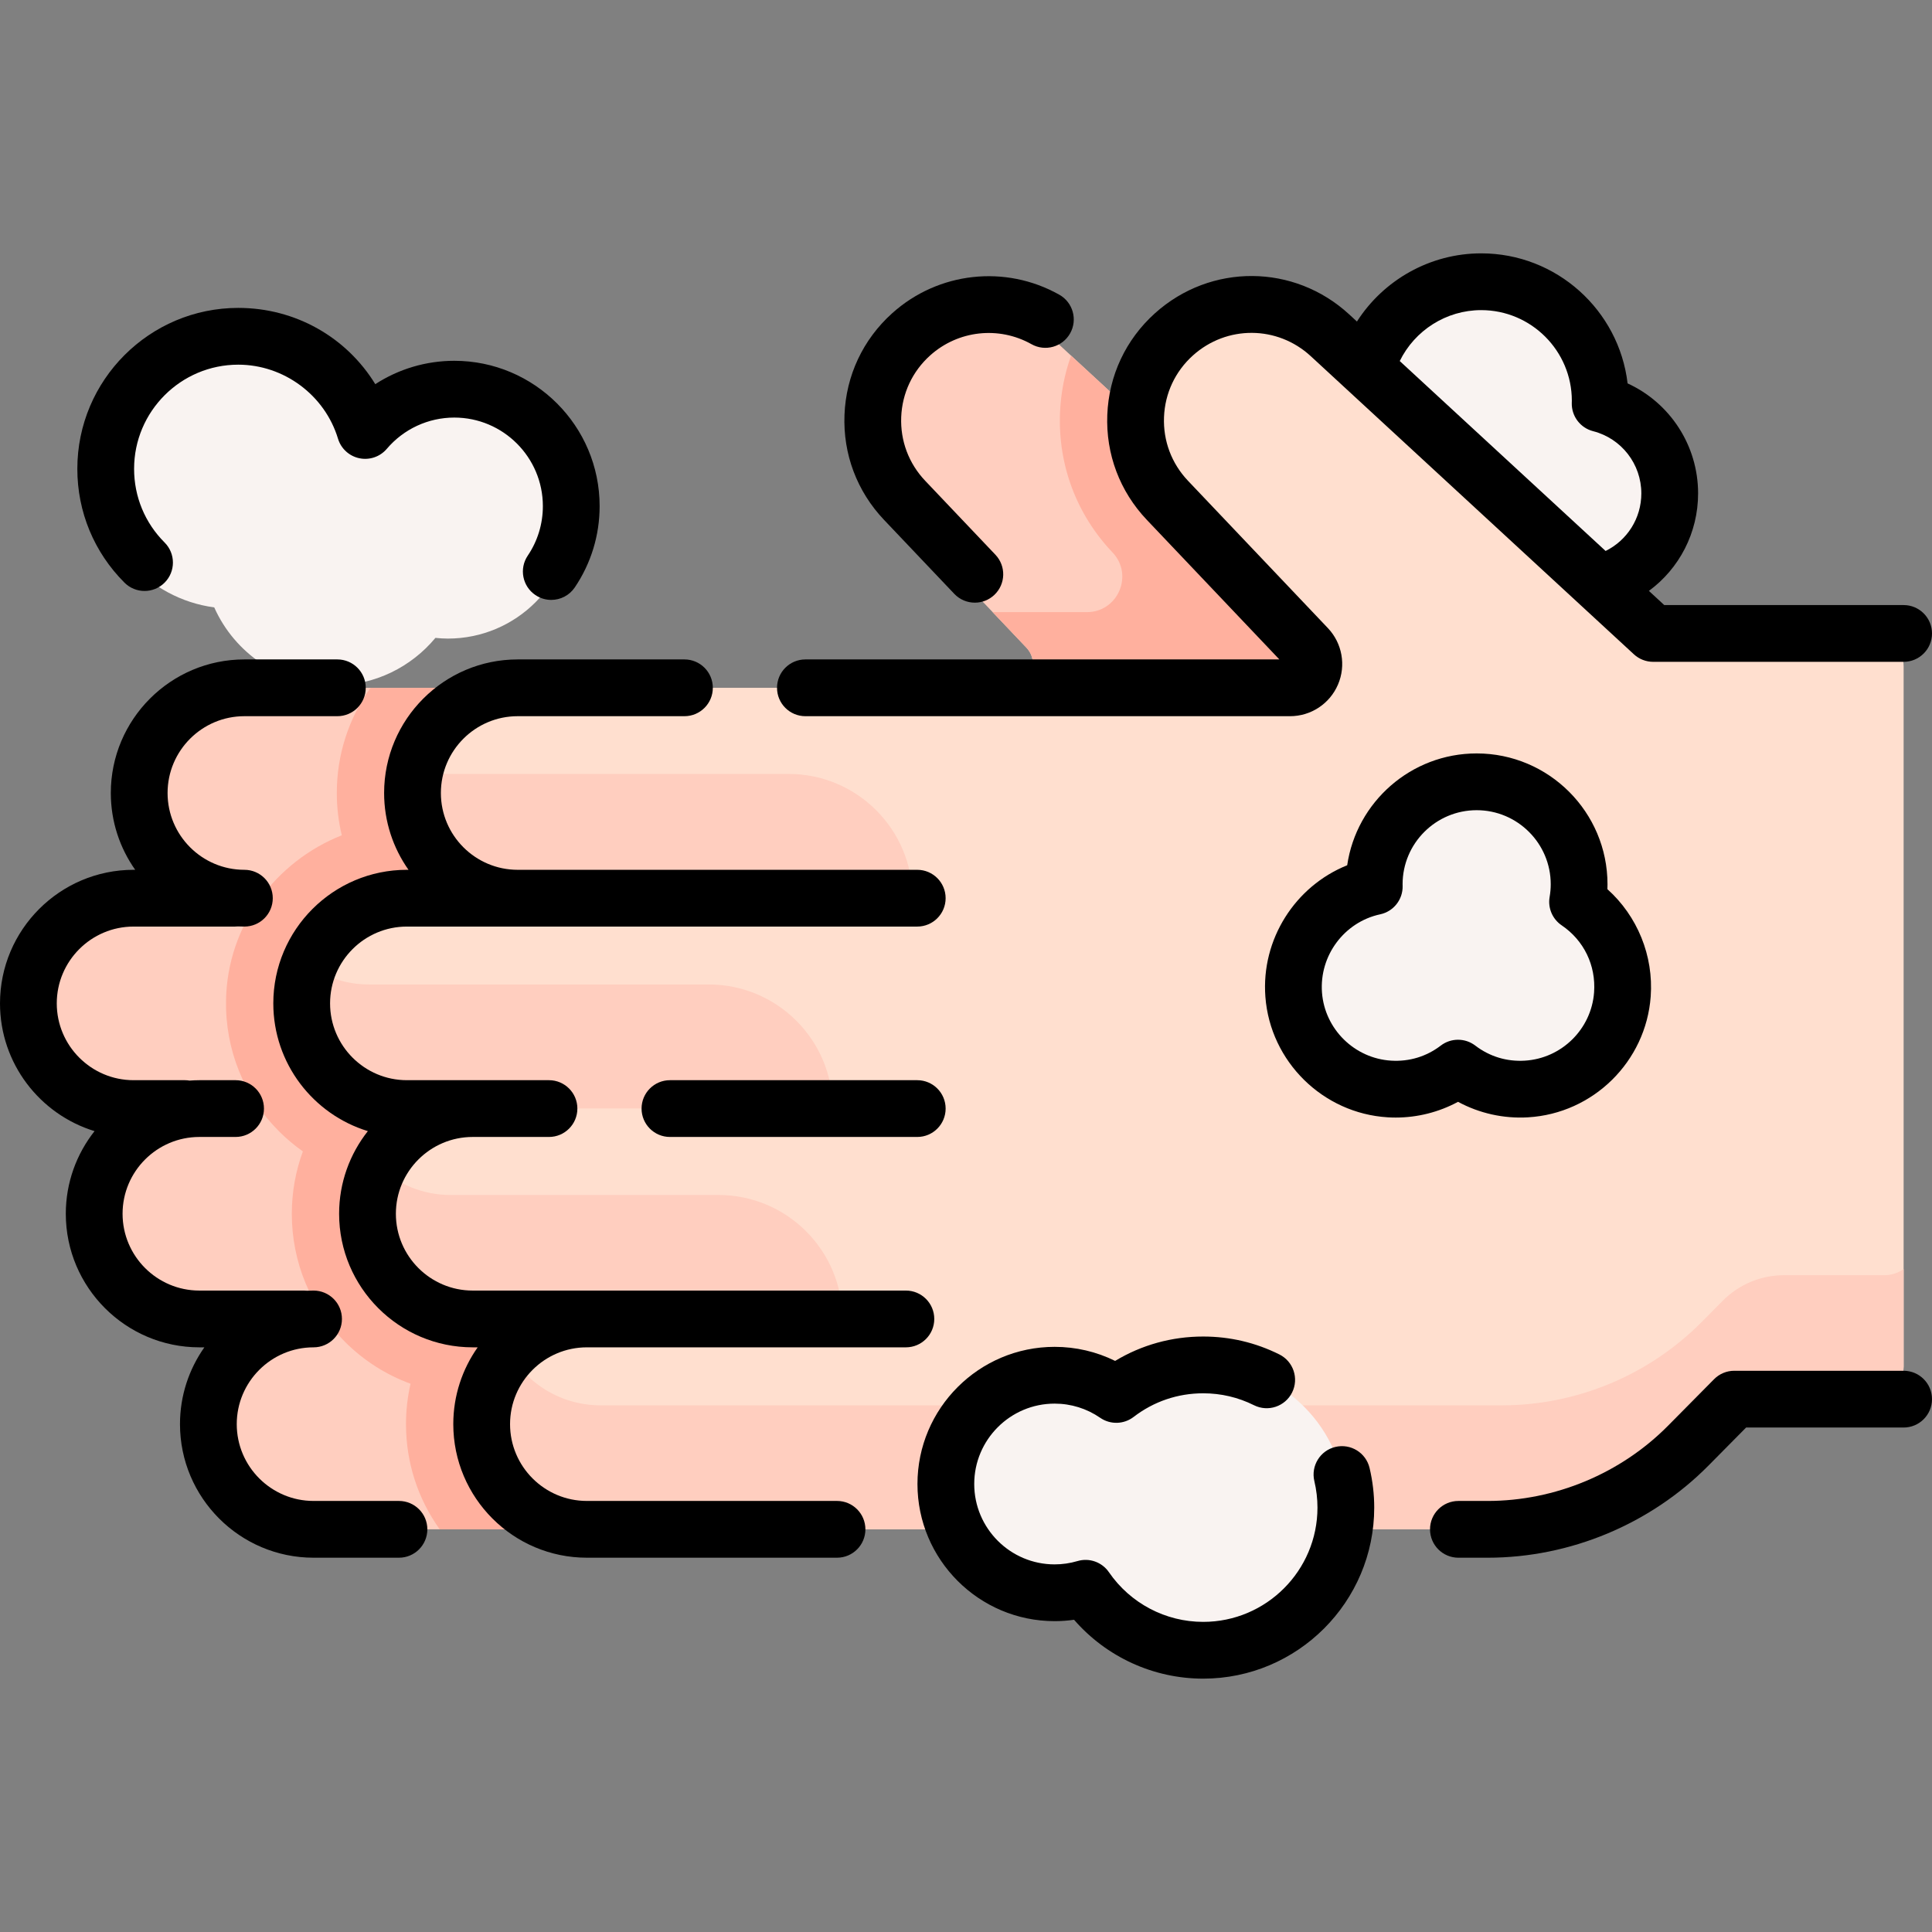 <svg id="Capa_1" enable-background="new 0 0 510.519 510.519" height="512" viewBox="0 0 510.519 510.519" width="512" xmlns="http://www.w3.org/2000/svg"><rect x="0" y="0" width="510.519" height="510.519" fill="#808080" stroke="none"/><g><g><g><g><g><g id="XMLID_669_"><g><path d="m62.561 237.344c-15.35 0-27.8-12.45-27.8-27.8 0-7.67 3.11-14.62 8.14-19.65 5.04-5.03 11.98-8.14 19.66-8.14h204.08c5.53 0 8.37-6.62 4.56-10.63l-36.96-38.92c-11.87-12.49-11.09-32.32 1.72-43.85 5.83-5.24 13.16-7.86 20.49-7.86 7.45 0 14.9 2.71 20.76 8.12l85.39 78.77h57.515c4.786 0 8.665 3.88 8.665 8.665v185c0 4.786-3.879 8.665-8.665 8.665h-36.085l-12.15 12.28c-14.005 14.155-33.09 22.12-53.003 22.12h-238.037c-7.68 0-14.62-3.11-19.66-8.14-5.03-5.03-8.14-11.98-8.14-19.65 0-15.35 12.45-27.8 27.8-27.8h-30.17c-7.68 0-14.63-3.11-19.66-8.14s-8.14-11.98-8.14-19.66c0-15.35 12.44-27.79 27.8-27.79h-17.39c-7.68 0-14.62-3.11-19.66-8.14-5.145-5.155-8.281-12.298-8.135-20.187.282-15.233 13.104-27.263 28.339-27.263z" fill="#ffcebf"/></g></g></g><path d="m424.083 105.412c.32-1.508.496-3.057.496-4.639 0-14.952-14.89-27.074-33.257-27.074s-33.257 12.122-33.257 27.074c0 .203.013.404.019.606-15.802 2.759-27.44 14.65-26.156 28.56 1.234 13.364 14.663 24.119 31.096 24.929 8.387.413 16.149-1.711 22.251-5.512 6.086 3.791 13.823 5.914 22.185 5.515 16.475-.786 29.963-11.59 31.167-24.989.913-10.166-5.076-19.251-14.544-24.47z" fill="#f9f3f1"/><g><g id="XMLID_667_"><g><path d="m428.781 361.049v-185c0-4.786-3.879-8.665-8.665-8.665h-57.515l-79.576-73.406c-1.721 4.809-2.721 9.907-2.926 15.17-.537 13.769 4.394 26.85 13.877 36.828 5.652 5.952 1.433 15.777-6.775 15.777h-24.899l8.899 9.371c3.81 4.01.97 10.63-4.56 10.63h-168.729c-5.783 8.054-8.913 17.679-8.913 27.79 0 3.847.457 7.589 1.319 11.175-17.571 6.941-30.226 23.833-30.59 43.519-.242 13.095 4.721 25.413 14.003 34.713 1.968 1.964 4.077 3.735 6.303 5.307-1.891 5.136-2.925 10.685-2.925 16.468 0 12.771 4.971 24.774 14 33.804 5.003 5.002 10.919 8.758 17.374 11.113-.787 3.436-1.203 7.012-1.203 10.683 0 10.107 3.128 19.729 8.915 27.79h202.682c19.913 0 38.999-7.965 53.004-22.12l12.15-12.28h36.085c4.785-.002 8.665-3.881 8.665-8.667z" fill="#ffb09e"/><path d="m136.799 237.344c-15.35 0-27.8-12.45-27.8-27.8 0-7.67 3.11-14.62 8.14-19.65 5.04-5.03 11.98-8.14 19.66-8.14h204.08c5.53 0 8.37-6.62 4.56-10.63l-36.96-38.92c-11.87-12.49-11.09-32.32 1.72-43.85 5.83-5.24 13.16-7.86 20.49-7.86 7.45 0 14.9 2.71 20.76 8.12l85.39 78.77h57.515c4.786 0 8.665 3.88 8.665 8.665v185c0 4.786-3.88 8.665-8.665 8.665h-36.085l-12.15 12.28c-14.005 14.155-33.09 22.12-53.003 22.12h-238.037c-7.68 0-14.62-3.11-19.66-8.14-5.03-5.03-8.14-11.98-8.14-19.65 0-15.35 12.45-27.8 27.8-27.8h-30.17c-7.68 0-14.63-3.11-19.66-8.14s-8.14-11.98-8.14-19.66c0-15.35 12.44-27.79 27.8-27.79h-17.39c-7.68 0-14.62-3.11-19.66-8.14-5.145-5.155-8.281-12.298-8.135-20.187.282-15.233 13.104-27.263 28.339-27.263z" fill="#ffdfcf"/></g></g></g><g><path d="m497.988 336.956h-26.539c-6.109 0-11.964 2.443-16.26 6.786l-5.437 5.495c-14.005 14.155-33.09 22.119-53.002 22.119h-238.037c-7.68 0-14.62-3.11-19.66-8.14-1.706-1.706-3.182-3.646-4.4-5.746-4.574 4.955-7.374 11.582-7.374 18.855 0 7.67 3.11 14.62 8.14 19.65 5.04 5.03 11.98 8.14 19.66 8.14h238.036c19.913 0 38.998-7.965 53.004-22.12l12.15-12.28h36.085c4.786 0 8.665-3.879 8.665-8.665v-25.713c-1.419 1.015-3.153 1.619-5.031 1.619z" fill="#ffcebf"/></g></g><path d="m416.867 238.3c.261-1.508.404-3.057.404-4.639 0-14.952-12.121-27.074-27.073-27.074s-27.073 12.122-27.073 27.074c0 .203.011.404.015.606-12.864 2.759-22.338 14.65-21.293 28.56 1.004 13.364 11.937 24.119 25.314 24.929 6.828.413 13.146-1.711 18.114-5.512 4.955 3.791 11.253 5.914 18.06 5.515 13.411-.786 24.392-11.59 25.372-24.989.744-10.166-4.132-19.251-11.84-24.47z" fill="#f9f3f1"/></g><g fill="#ffcebf"><path d="m222.602 348.525c0-18.092-14.666-32.758-32.758-32.758h-70.769c-7.355 0-14.027-2.857-19.006-7.518-1.889 3.752-2.959 7.987-2.959 12.476 0 7.68 3.11 14.63 8.14 19.66s11.98 8.14 19.66 8.14h30.17c-.007 0-.014 0-.022 0z"/><path d="m106.127 292.899h113.905c0-18.092-14.666-32.758-32.758-32.758h-89.77c-5.915 0-11.387-1.851-15.893-4.999-1.161 2.939-1.826 6.125-1.887 9.464-.146 7.89 2.99 15.032 8.135 20.188 4.734 4.725 11.144 7.754 18.268 8.105z"/><path d="m109.763 203.047c-.498 2.082-.764 4.263-.764 6.497 0 14.671 11.375 26.685 25.784 27.719h106.339c0-18.092-14.666-32.758-32.758-32.758h-89.769c-3.09.001-6.059-.526-8.832-1.458z"/></g><path d="m317.935 360.67c-8.64 0-16.595 2.913-22.952 7.801-4.633-3.198-10.248-5.075-16.303-5.075-15.873 0-28.741 12.868-28.741 28.741 0 15.874 12.868 28.742 28.741 28.742 2.839 0 5.579-.418 8.169-1.185 6.796 9.888 18.181 16.375 31.086 16.375 20.821 0 37.7-16.879 37.7-37.7 0-20.82-16.879-37.699-37.7-37.699z" fill="#f9f3f1"/><path d="m118.347 103.284c-8.814 0-16.804 3.494-22.688 9.16-.305-.065-.613-.124-.921-.182-5.15-13.425-18.15-22.961-33.387-22.961-19.749 0-35.759 16.01-35.759 35.759 0 18.14 13.51 33.115 31.016 35.437 5.409 12.143 17.575 20.614 31.727 20.614 10.748 0 20.353-4.885 26.722-12.553 1.084.108 2.178.184 3.291.184 18.076 0 32.729-14.653 32.729-32.729s-14.655-32.729-32.73-32.729z" fill="#f9f3f1"/></g><g><path d="m212.822 189.25h128.057c5.519 0 10.493-3.276 12.671-8.348s1.13-10.935-2.671-14.938l-36.96-38.922c-4.333-4.564-6.584-10.541-6.338-16.83.247-6.288 2.959-12.07 7.637-16.281 8.93-8.034 22.32-7.954 31.149.192l85.382 78.775c1.385 1.277 3.201 1.987 5.086 1.987h66.183c4.142 0 7.5-3.357 7.5-7.5s-3.358-7.5-7.5-7.5h-63.251l-4.058-3.744c7.997-5.876 13.002-15.309 13.002-25.759 0-12.676-7.431-23.941-18.631-29.072-2.28-19.323-18.76-34.363-38.687-34.363-13.508 0-25.806 7.039-32.833 18.015l-2.021-1.864c-14.557-13.429-36.635-13.564-51.355-.316-7.713 6.941-12.185 16.475-12.591 26.843s3.304 20.223 10.449 27.746l35.02 36.879h-125.24c-4.142 0-7.5 3.357-7.5 7.5s3.358 7.5 7.5 7.5zm178.571-107.302c13.209 0 23.956 10.747 23.956 23.956l-.017.595c-.08 3.487 2.255 6.57 5.635 7.437 7.503 1.925 12.744 8.688 12.744 16.448 0 6.584-3.744 12.398-9.439 15.207l-54.396-50.187c3.957-8.091 12.272-13.456 21.517-13.456z"/><path d="m242.376 285.434h-65.346c-4.142 0-7.5 3.357-7.5 7.5s3.358 7.5 7.5 7.5h65.347c4.142 0 7.5-3.357 7.5-7.5s-3.358-7.5-7.501-7.5z"/><path d="m352.875 382.34c-4.03.956-6.522 4.998-5.566 9.028.547 2.308.825 4.663.825 7.002 0 16.652-13.547 30.2-30.2 30.2-9.947 0-19.257-4.906-24.906-13.124-1.84-2.677-5.194-3.87-8.31-2.943-1.964.581-3.996.876-6.04.876-11.713 0-21.242-9.528-21.242-21.241s9.529-21.241 21.242-21.241c4.327 0 8.491 1.296 12.043 3.747 2.68 1.851 6.249 1.758 8.831-.227 5.316-4.087 11.672-6.247 18.381-6.247 4.716 0 9.238 1.062 13.44 3.156 3.707 1.846 8.21.338 10.058-3.368 1.847-3.707.339-8.21-3.368-10.058-6.299-3.139-13.072-4.73-20.131-4.73-8.309 0-16.257 2.214-23.262 6.442-4.95-2.442-10.393-3.716-15.993-3.716-19.984 0-36.242 16.258-36.242 36.241s16.258 36.241 36.242 36.241c1.722 0 3.439-.123 5.139-.366 8.539 9.822 20.954 15.558 34.116 15.558 24.923 0 45.2-20.276 45.2-45.2 0-3.503-.414-7.024-1.23-10.465-.954-4.03-4.996-6.526-9.027-5.565z"/><path d="m503.019 362.217h-44.752c-2.003 0-3.922.801-5.332 2.225l-12.152 12.281c-12.508 12.643-29.883 19.894-47.669 19.894h-7.741c-4.142 0-7.5 3.357-7.5 7.5s3.358 7.5 7.5 7.5h7.741c21.764 0 43.025-8.873 58.332-24.343l9.95-10.057h41.622c4.142 0 7.5-3.357 7.5-7.5s-3.357-7.5-7.499-7.5z"/><path d="m155.075 356.025h84.301c4.142 0 7.5-3.357 7.5-7.5s-3.358-7.5-7.5-7.5h-114.472c-11.191 0-20.296-9.105-20.296-20.297 0-11.19 9.104-20.295 20.296-20.295h20.163c4.142 0 7.5-3.357 7.5-7.5s-3.358-7.5-7.5-7.5h-37.551c-11.191 0-20.296-9.104-20.296-20.296s9.104-20.296 20.296-20.296h134.86c4.142 0 7.5-3.357 7.5-7.5s-3.358-7.5-7.5-7.5h-105.58c-11.191 0-20.296-9.104-20.296-20.296s9.104-20.296 20.296-20.296h44.063c4.142 0 7.5-3.357 7.5-7.5s-3.358-7.5-7.5-7.5h-44.063c-19.462 0-35.296 15.834-35.296 35.296 0 7.551 2.391 14.55 6.446 20.296h-.43c-19.462 0-35.296 15.834-35.296 35.296 0 15.875 10.537 29.333 24.984 33.755-4.75 6.013-7.596 13.596-7.596 21.835 0 19.463 15.833 35.297 35.296 35.297h1.32c-4.054 5.746-6.445 12.744-6.445 20.295 0 19.462 15.833 35.296 35.296 35.296h66.102c4.142 0 7.5-3.357 7.5-7.5s-3.358-7.5-7.5-7.5h-66.102c-11.191 0-20.296-9.104-20.296-20.296 0-11.189 9.105-20.294 20.296-20.294z"/><path d="m252.157 156.914c1.474 1.553 3.455 2.336 5.439 2.336 1.854 0 3.712-.684 5.164-2.062 3.003-2.853 3.126-7.6.274-10.603l-18.558-19.543c-4.334-4.564-6.584-10.541-6.338-16.83.247-6.289 2.959-12.07 7.638-16.281 7.379-6.641 18.144-7.837 26.786-2.981 3.609 2.03 8.184.745 10.212-2.863 2.029-3.611.747-8.184-2.864-10.213-14.257-8.014-32.007-6.04-44.169 4.908-7.713 6.941-12.185 16.474-12.591 26.842-.407 10.369 3.304 20.223 10.449 27.747z"/><path d="m105.421 396.616h-22.566c-11.191 0-20.296-9.104-20.296-20.296 0-11.19 9.104-20.295 20.296-20.295 4.142 0 7.5-3.357 7.5-7.5s-3.358-7.5-7.5-7.5c-.582 0-1.16.016-1.735.044-.264-.028-.531-.044-.802-.044h-27.634c-11.191 0-20.296-9.105-20.296-20.297 0-11.19 9.104-20.295 20.296-20.295h9.566c4.142 0 7.5-3.357 7.5-7.5s-3.358-7.5-7.5-7.5h-9.566c-.879 0-1.747.043-2.61.107-.396-.064-.799-.107-1.213-.107h-13.565c-11.191 0-20.296-9.104-20.296-20.296s9.104-20.296 20.296-20.296h26.784c.269 0 .534-.016.796-.043.564.027 1.13.043 1.701.043 4.142 0 7.5-3.357 7.5-7.5s-3.358-7.5-7.5-7.5c-11.191 0-20.296-9.104-20.296-20.296s9.104-20.296 20.296-20.296h24.566c4.142 0 7.5-3.357 7.5-7.5s-3.358-7.5-7.5-7.5h-24.567c-19.462 0-35.296 15.834-35.296 35.296 0 7.551 2.391 14.55 6.446 20.296h-.43c-19.463.001-35.296 15.835-35.296 35.297 0 15.875 10.537 29.333 24.984 33.755-4.75 6.013-7.596 13.596-7.596 21.835 0 19.463 15.833 35.297 35.296 35.297h1.321c-4.054 5.746-6.445 12.744-6.445 20.295 0 19.462 15.833 35.296 35.296 35.296h22.566c4.142 0 7.5-3.357 7.5-7.5s-3.359-7.5-7.501-7.5z"/><path d="m43.496 153.963c2.929-2.93 2.929-7.678 0-10.607-5.2-5.199-8.063-12.112-8.063-19.465 0-15.18 12.349-27.529 27.528-27.529 12.037 0 22.874 8.041 26.352 19.554.794 2.629 2.961 4.613 5.649 5.173 2.686.561 5.467-.393 7.245-2.485 4.463-5.252 10.965-8.264 17.838-8.264 12.905 0 23.403 10.499 23.403 23.403 0 4.69-1.38 9.214-3.993 13.08-2.318 3.432-1.416 8.094 2.016 10.413 1.288.869 2.747 1.286 4.192 1.286 2.407 0 4.772-1.157 6.222-3.303 4.293-6.354 6.563-13.781 6.563-21.477 0-21.176-17.228-38.403-38.403-38.403-7.499 0-14.726 2.183-20.879 6.174-7.586-12.373-21.085-20.152-36.205-20.152-23.45 0-42.528 19.078-42.528 42.529 0 11.359 4.424 22.039 12.457 30.072 2.928 2.929 7.677 2.929 10.606.001z"/><path d="m403.774 295.247c17.221-1.01 31.156-14.736 32.413-31.93.788-10.773-3.527-21.262-11.441-28.357.017-.435.025-.867.025-1.299 0-19.063-15.51-34.573-34.574-34.573-17.358 0-31.77 12.859-34.209 29.552-13.734 5.521-22.763 19.545-21.62 34.75 1.287 17.121 15.19 30.815 32.34 31.854.702.042 1.401.063 2.101.063 5.772 0 11.432-1.438 16.466-4.158 5.625 3.039 12.027 4.483 18.499 4.098zm-36.16-14.976c-9.699-.587-17.561-8.327-18.288-18.006-.732-9.742 5.882-18.626 15.386-20.664 3.517-.754 6.004-3.899 5.925-7.496l-.013-.443c0-10.793 8.781-19.573 19.573-19.573 10.793 0 19.574 8.78 19.574 19.573 0 1.1-.099 2.23-.295 3.362-.502 2.905.745 5.835 3.186 7.488 5.883 3.982 9.084 10.604 8.564 17.712-.711 9.719-8.591 17.479-18.332 18.049-4.773.285-9.29-1.098-13.063-3.984-2.69-2.059-6.425-2.058-9.115-.001-3.783 2.896-8.313 4.274-13.102 3.983z"/></g></g></svg>